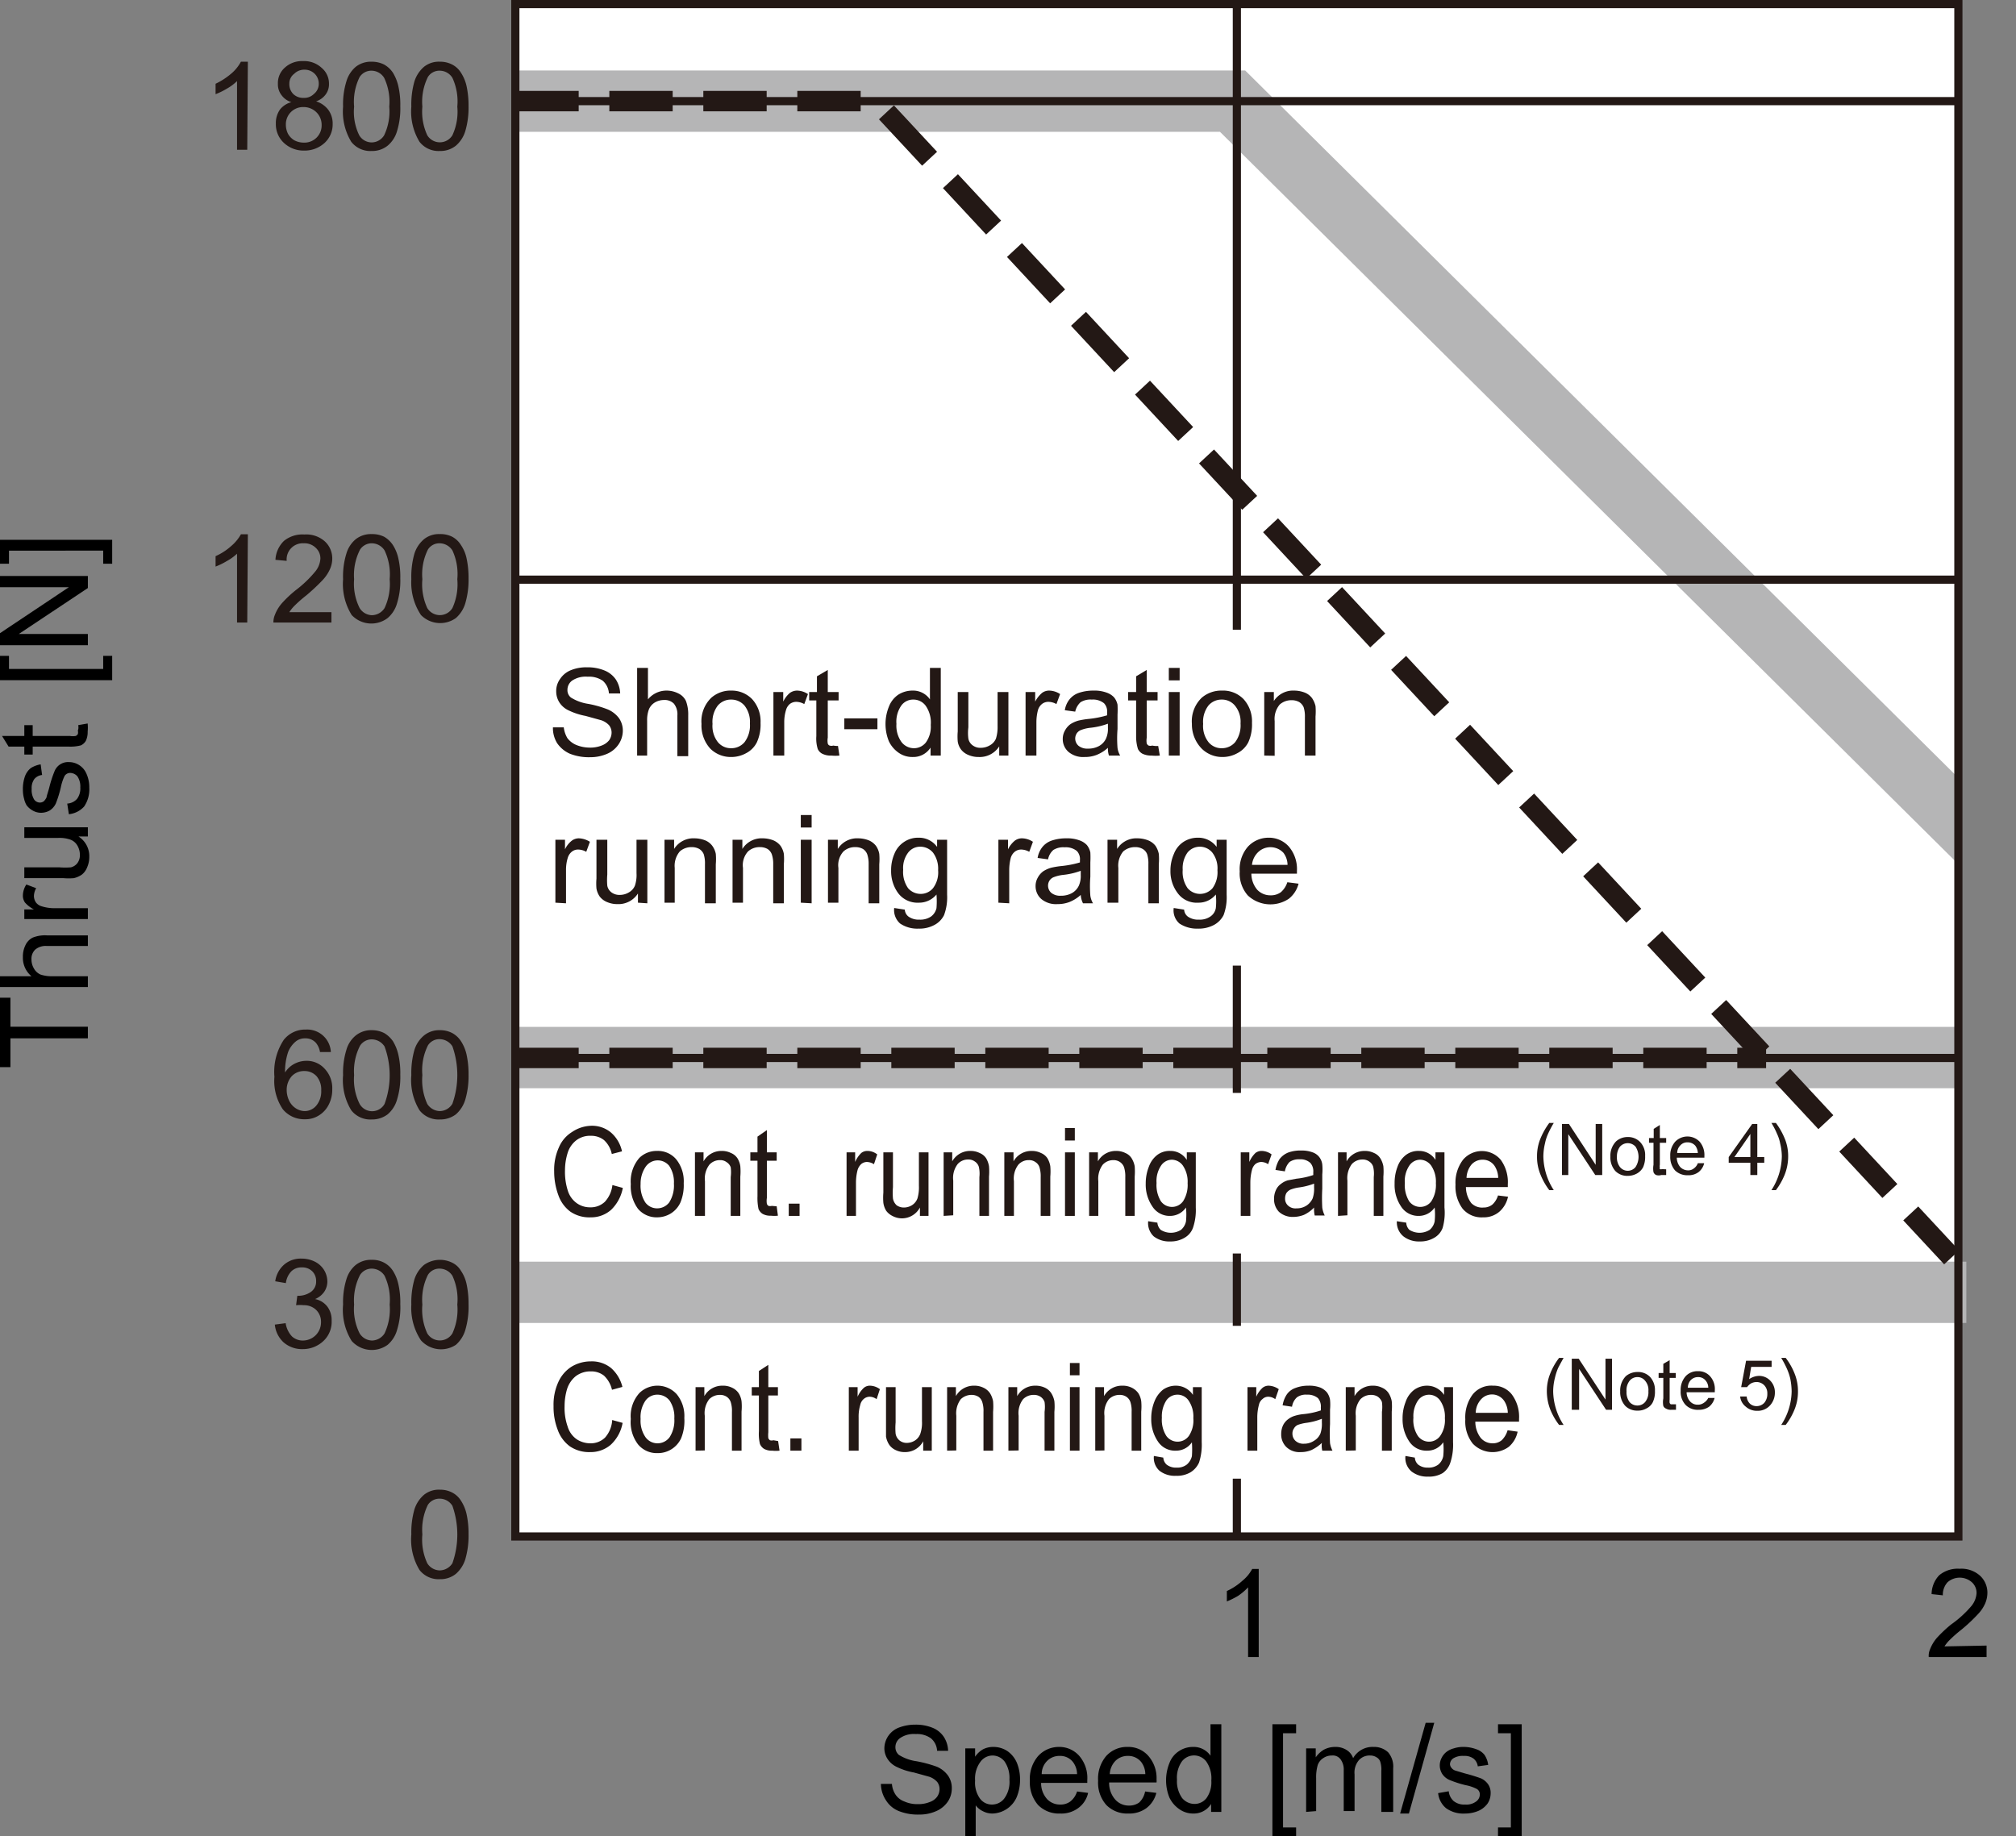 <svg xmlns="http://www.w3.org/2000/svg" xmlns:xlink="http://www.w3.org/1999/xlink" viewBox="0 0 98.66 89.87"><rect x="0" y="0" width="98.66" height="89.87" fill="#808080" stroke="none"/><defs><style>.cls-1{fill:#fff;}.cls-2{clip-path:url(#clip-path);}.cls-3,.cls-4,.cls-5{fill:none;}.cls-3{stroke:#b5b5b6;stroke-width:3px;}.cls-4,.cls-5{stroke:#231815;}.cls-4{stroke-miterlimit:10;stroke-width:0.4px;}.cls-5{stroke-linejoin:round;stroke-dasharray:3.1 1.5;}.cls-6{fill:#231815;}</style><clipPath id="clip-path" transform="translate(-2.4 -4.9)"><rect class="cls-1" x="27.62" y="5.1" width="70.62" height="75"/></clipPath></defs><g id="Illust"><rect class="cls-1" x="25.22" y="0.2" width="70.62" height="75"/><g class="cls-2"><polyline class="cls-3" points="25.22 4.95 60.32 4.95 97.6 41.93"/><line class="cls-3" x1="25.22" y1="51.76" x2="96.23" y2="51.76"/></g><line class="cls-3" x1="25.22" y1="63.25" x2="96.23" y2="63.25"/><rect class="cls-4" x="25.22" y="0.2" width="70.62" height="75"/><line class="cls-4" x1="95.84" y1="28.37" x2="25.22" y2="28.37"/><line class="cls-4" x1="60.53" y1="30.82" x2="60.53" y2="0.2"/><line class="cls-4" x1="60.53" y1="53.49" x2="60.53" y2="47.26"/><line class="cls-4" x1="60.53" y1="64.89" x2="60.53" y2="61.35"/><line class="cls-4" x1="60.53" y1="75.2" x2="60.53" y2="72.37"/><line class="cls-4" x1="95.84" y1="4.95" x2="25.22" y2="4.95"/><polyline class="cls-5" points="25.22 4.95 42.87 4.95 95.51 61.54"/><line class="cls-5" x1="25.22" y1="51.78" x2="86.43" y2="51.78"/><line class="cls-4" x1="95.84" y1="51.78" x2="25.22" y2="51.78"/></g><g id="japanese"><path class="cls-6" d="M22.53,80a4.09,4.09,0,0,1,.15-1.22,1.56,1.56,0,0,1,.47-.72,1.16,1.16,0,0,1,.78-.25,1.27,1.27,0,0,1,.6.14,1.1,1.1,0,0,1,.43.4,2,2,0,0,1,.27.64,4.44,4.44,0,0,1,.1,1,4.08,4.08,0,0,1-.16,1.23,1.57,1.57,0,0,1-.46.71,1.2,1.2,0,0,1-.78.26,1.18,1.18,0,0,1-1-.45A2.87,2.87,0,0,1,22.53,80Zm.54,0a2.75,2.75,0,0,0,.24,1.41.73.73,0,0,0,.62.35.75.75,0,0,0,.61-.35,4.23,4.23,0,0,0,0-2.81.73.73,0,0,0-.62-.35.68.68,0,0,0-.58.3A2.78,2.78,0,0,0,23.07,80Z" transform="translate(-2.4 -4.9)"/><path class="cls-6" d="M15.85,69.73l.53-.07a1.2,1.2,0,0,0,.31.65.78.78,0,0,0,.53.2.89.89,0,0,0,.89-.9.81.81,0,0,0-.24-.6.85.85,0,0,0-.6-.23,2.09,2.09,0,0,0-.38,0l.06-.46H17a1.06,1.06,0,0,0,.6-.18.61.61,0,0,0,.27-.54.65.65,0,0,0-.19-.48.69.69,0,0,0-.51-.19.7.7,0,0,0-.51.19,1,1,0,0,0-.27.58l-.52-.09a1.32,1.32,0,0,1,.44-.82,1.24,1.24,0,0,1,.85-.29,1.44,1.44,0,0,1,.65.15,1.11,1.11,0,0,1,.45.41,1.1,1.1,0,0,1,.16.55.9.9,0,0,1-.15.51,1,1,0,0,1-.45.36,1,1,0,0,1,.6.37,1.09,1.09,0,0,1,.21.69,1.28,1.28,0,0,1-.41,1,1.46,1.46,0,0,1-1,.39,1.37,1.37,0,0,1-.94-.33A1.35,1.35,0,0,1,15.85,69.73Z" transform="translate(-2.4 -4.9)"/><path class="cls-6" d="M19.19,68.75a3.78,3.78,0,0,1,.16-1.23,1.44,1.44,0,0,1,.46-.71,1.2,1.2,0,0,1,.78-.25,1.22,1.22,0,0,1,.61.14,1.17,1.17,0,0,1,.43.4,2,2,0,0,1,.26.63,4,4,0,0,1,.1,1A3.76,3.76,0,0,1,21.83,70a1.48,1.48,0,0,1-.46.72,1.32,1.32,0,0,1-1.76-.19A2.87,2.87,0,0,1,19.19,68.75Zm.54,0A2.65,2.65,0,0,0,20,70.16a.73.73,0,0,0,.61.35.75.75,0,0,0,.61-.35,2.78,2.78,0,0,0,.25-1.41,2.73,2.73,0,0,0-.25-1.41.75.75,0,0,0-.62-.35.68.68,0,0,0-.58.31A2.73,2.73,0,0,0,19.73,68.75Z" transform="translate(-2.4 -4.9)"/><path class="cls-6" d="M22.53,68.75a4.12,4.12,0,0,1,.15-1.23,1.53,1.53,0,0,1,.47-.71,1.35,1.35,0,0,1,1.38-.11,1,1,0,0,1,.43.4,1.82,1.82,0,0,1,.27.63,4.54,4.54,0,0,1,.1,1A4.05,4.05,0,0,1,25.17,70a1.55,1.55,0,0,1-.46.72A1.32,1.32,0,0,1,23,70.5,2.87,2.87,0,0,1,22.53,68.75Zm.54,0a2.78,2.78,0,0,0,.24,1.41.72.72,0,0,0,1.23,0,2.81,2.81,0,0,0,.24-1.41,2.75,2.75,0,0,0-.24-1.41.75.75,0,0,0-.62-.35.66.66,0,0,0-.58.31A2.73,2.73,0,0,0,23.07,68.75Z" transform="translate(-2.4 -4.9)"/><path class="cls-6" d="M18.59,56.39l-.53,0a.94.94,0,0,0-.2-.45.67.67,0,0,0-.52-.22.71.71,0,0,0-.45.14,1.29,1.29,0,0,0-.39.53,3,3,0,0,0-.15,1,1.2,1.2,0,0,1,.47-.43,1.27,1.27,0,0,1,.58-.14,1.17,1.17,0,0,1,.89.39,1.37,1.37,0,0,1,.37,1,1.59,1.59,0,0,1-.17.75,1.3,1.3,0,0,1-.48.53,1.23,1.23,0,0,1-.69.19,1.35,1.35,0,0,1-1.08-.49,2.47,2.47,0,0,1-.41-1.59,2.83,2.83,0,0,1,.46-1.81,1.33,1.33,0,0,1,1.08-.5,1.16,1.16,0,0,1,1.22,1.07Zm-2.16,1.85a1.21,1.21,0,0,0,.12.53.9.9,0,0,0,.32.37.82.82,0,0,0,.44.14.74.74,0,0,0,.57-.27,1.08,1.08,0,0,0,.24-.74,1,1,0,0,0-.23-.7.79.79,0,0,0-.6-.25.82.82,0,0,0-.61.25A1,1,0,0,0,16.43,58.24Z" transform="translate(-2.4 -4.9)"/><path class="cls-6" d="M19.19,57.52a3.78,3.78,0,0,1,.16-1.23,1.4,1.4,0,0,1,.46-.71,1.2,1.2,0,0,1,.78-.26,1.34,1.34,0,0,1,.61.14,1.36,1.36,0,0,1,.43.4,2.2,2.2,0,0,1,.26.64,4,4,0,0,1,.1,1,3.76,3.76,0,0,1-.16,1.22,1.48,1.48,0,0,1-.46.72,1.26,1.26,0,0,1-.78.25,1.18,1.18,0,0,1-1-.45A2.83,2.83,0,0,1,19.19,57.52Zm.54,0A2.68,2.68,0,0,0,20,58.93a.7.7,0,0,0,1.22,0,4.07,4.07,0,0,0,0-2.81.75.75,0,0,0-.62-.35.68.68,0,0,0-.58.31A2.73,2.73,0,0,0,19.73,57.52Z" transform="translate(-2.4 -4.9)"/><path class="cls-6" d="M22.53,57.52a4.12,4.12,0,0,1,.15-1.23,1.48,1.48,0,0,1,.47-.71,1.17,1.17,0,0,1,.78-.26,1.27,1.27,0,0,1,.6.14,1.18,1.18,0,0,1,.43.4,2,2,0,0,1,.27.64,4.47,4.47,0,0,1,.1,1,4.05,4.05,0,0,1-.16,1.22,1.55,1.55,0,0,1-.46.72,1.26,1.26,0,0,1-.78.25,1.18,1.18,0,0,1-1-.45A2.83,2.83,0,0,1,22.53,57.52Zm.54,0a2.81,2.81,0,0,0,.24,1.41.75.75,0,0,0,.62.35.73.73,0,0,0,.61-.36,4.23,4.23,0,0,0,0-2.81.75.75,0,0,0-.62-.35.66.66,0,0,0-.58.31A2.73,2.73,0,0,0,23.07,57.52Z" transform="translate(-2.4 -4.9)"/><path d="M6.7,55.72H2.91v1.41H2.4v-3.4h.51v1.42H6.7Z" transform="translate(-2.4 -4.9)"/><path d="M6.7,53.21H2.4v-.53H3.94a1.17,1.17,0,0,1-.42-.93,1.26,1.26,0,0,1,.13-.6A.78.78,0,0,1,4,50.79a1.62,1.62,0,0,1,.7-.11h2v.52h-2a.79.79,0,0,0-.58.18.62.62,0,0,0-.18.48.86.86,0,0,0,.12.44.68.68,0,0,0,.33.3,1.75,1.75,0,0,0,.58.08H6.7Z" transform="translate(-2.4 -4.9)"/><path d="M6.7,49.88H3.59v-.47h.47a1.48,1.48,0,0,1-.44-.34.59.59,0,0,1-.1-.34,1,1,0,0,1,.17-.54l.48.18a.82.82,0,0,0-.11.39.57.57,0,0,0,.1.31.53.53,0,0,0,.29.19,2.06,2.06,0,0,0,.62.09H6.7Z" transform="translate(-2.4 -4.9)"/><path d="M6.7,45.84H6.24a1.14,1.14,0,0,1,.53,1,1.27,1.27,0,0,1-.11.52.82.82,0,0,1-.26.35,1.15,1.15,0,0,1-.39.17,3,3,0,0,1-.5,0H3.59v-.53H5.31a3.35,3.35,0,0,0,.56,0,.57.57,0,0,0,.32-.21.65.65,0,0,0,.12-.4.89.89,0,0,0-.12-.45A.66.66,0,0,0,5.86,46a1.6,1.6,0,0,0-.61-.09H3.59v-.52H6.7Z" transform="translate(-2.4 -4.9)"/><path d="M5.77,44.75l-.08-.52A.7.7,0,0,0,6.17,44a.85.85,0,0,0,.16-.56.89.89,0,0,0-.14-.54.47.47,0,0,0-.35-.17.32.32,0,0,0-.28.15,2.29,2.29,0,0,0-.18.54,5.44,5.44,0,0,1-.25.81.83.83,0,0,1-.3.34.88.88,0,0,1-.42.11A.82.82,0,0,1,4,44.57a.94.94,0,0,1-.3-.26A1.08,1.08,0,0,1,3.58,44a1.63,1.63,0,0,1-.06-.45,1.85,1.85,0,0,1,.1-.65.92.92,0,0,1,.29-.41,1.34,1.34,0,0,1,.48-.18l.07.52a.57.57,0,0,0-.38.2.74.74,0,0,0-.13.48.89.89,0,0,0,.12.52.35.35,0,0,0,.28.15.33.33,0,0,0,.19-.06.64.64,0,0,0,.14-.2c0-.06.06-.21.13-.47a5.57,5.57,0,0,1,.25-.78.71.71,0,0,1,.72-.47.91.91,0,0,1,.5.15.93.93,0,0,1,.36.44,1.59,1.59,0,0,1,.13.66,1.5,1.5,0,0,1-.25.92A1.16,1.16,0,0,1,5.77,44.75Z" transform="translate(-2.4 -4.9)"/><path d="M6.23,40.39l.46-.08a2.08,2.08,0,0,1,0,.4,1,1,0,0,1-.09.45.56.56,0,0,1-.24.22,2,2,0,0,1-.62.06H4v.39H3.59v-.39H2.82l-.32-.52H3.59v-.53H4v.53H5.82a.89.89,0,0,0,.29,0,.28.28,0,0,0,.1-.09.4.4,0,0,0,0-.18C6.25,40.56,6.24,40.48,6.23,40.39Z" transform="translate(-2.4 -4.9)"/><path d="M7.89,38.19H2.4V37h.44v.64H7.45V37h.44Z" transform="translate(-2.4 -4.9)"/><path d="M6.7,36.48H2.4v-.59l3.37-2.25H2.4v-.55H6.7v.59L3.32,35.93H6.7Z" transform="translate(-2.4 -4.9)"/><path d="M7.89,31.32v1.17H7.45v-.64H2.84v.64H2.4V31.32Z" transform="translate(-2.4 -4.9)"/><path d="M45.51,92.21l.54,0a1.08,1.08,0,0,0,.18.53.87.87,0,0,0,.43.33,1.53,1.53,0,0,0,.66.13,1.45,1.45,0,0,0,.57-.1.75.75,0,0,0,.37-.26.65.65,0,0,0,.12-.37.58.58,0,0,0-.11-.35.92.92,0,0,0-.39-.26l-.76-.21a3.16,3.16,0,0,1-.83-.27,1.07,1.07,0,0,1-.46-.4.94.94,0,0,1-.15-.53,1.1,1.1,0,0,1,.72-1,2.22,2.22,0,0,1,.79-.14,2.17,2.17,0,0,1,.84.15,1.2,1.2,0,0,1,.56.45,1.33,1.33,0,0,1,.21.68l-.54,0a.85.85,0,0,0-.3-.61,1.16,1.16,0,0,0-.75-.21,1.18,1.18,0,0,0-.75.19.54.54,0,0,0-.24.45.49.49,0,0,0,.17.38,2.2,2.2,0,0,0,.86.31,6.15,6.15,0,0,1,1,.27,1.31,1.31,0,0,1,.55.44,1.07,1.07,0,0,1,.18.61,1.17,1.17,0,0,1-.19.65,1.33,1.33,0,0,1-.57.47,2,2,0,0,1-.83.17,2.51,2.51,0,0,1-1-.17,1.3,1.3,0,0,1-.62-.51A1.49,1.49,0,0,1,45.51,92.21Z" transform="translate(-2.4 -4.9)"/><path d="M49.64,94.78V90.47h.48v.41a1.17,1.17,0,0,1,.38-.36A1.08,1.08,0,0,1,51,90.4a1.24,1.24,0,0,1,.71.21,1.34,1.34,0,0,1,.46.58,2.18,2.18,0,0,1,.15.82,2.2,2.2,0,0,1-.17.86,1.34,1.34,0,0,1-1.18.79,1,1,0,0,1-.48-.12.93.93,0,0,1-.34-.28v1.52Zm.48-2.73a1.34,1.34,0,0,0,.24.88.72.72,0,0,0,.59.29.75.75,0,0,0,.6-.3A1.37,1.37,0,0,0,51.8,92a1.41,1.41,0,0,0-.24-.89.75.75,0,0,0-.59-.29.74.74,0,0,0-.59.31A1.38,1.38,0,0,0,50.12,92.05Z" transform="translate(-2.4 -4.9)"/><path d="M55.11,92.58l.54.07a1.24,1.24,0,0,1-.48.74,1.39,1.39,0,0,1-.89.27,1.43,1.43,0,0,1-1.08-.42,1.68,1.68,0,0,1-.4-1.18,1.71,1.71,0,0,1,.41-1.22,1.37,1.37,0,0,1,1-.44,1.3,1.3,0,0,1,1,.43,1.65,1.65,0,0,1,.4,1.19v.14H53.35a1.16,1.16,0,0,0,.29.79.86.86,0,0,0,.65.27.79.79,0,0,0,.49-.15A1,1,0,0,0,55.11,92.58Zm-1.73-.85h1.73a1,1,0,0,0-.2-.59.79.79,0,0,0-.65-.3.84.84,0,0,0-.61.24A.9.9,0,0,0,53.38,91.73Z" transform="translate(-2.4 -4.9)"/><path d="M58.44,92.58l.55.07a1.34,1.34,0,0,1-.48.74,1.41,1.41,0,0,1-.89.27,1.43,1.43,0,0,1-1.08-.42,1.64,1.64,0,0,1-.4-1.18,1.71,1.71,0,0,1,.4-1.22,1.37,1.37,0,0,1,1.05-.44,1.3,1.3,0,0,1,1,.43A1.65,1.65,0,0,1,59,92a.82.82,0,0,1,0,.14H56.68A1.21,1.21,0,0,0,57,93a.88.88,0,0,0,.65.27.82.82,0,0,0,.5-.15A1,1,0,0,0,58.44,92.58Zm-1.73-.85h1.74a1,1,0,0,0-.2-.59.81.81,0,0,0-.65-.3.84.84,0,0,0-.61.24A1,1,0,0,0,56.71,91.73Z" transform="translate(-2.4 -4.9)"/><path d="M61.67,93.58v-.39a1,1,0,0,1-.87.47,1.16,1.16,0,0,1-.68-.21,1.44,1.44,0,0,1-.49-.57,2.25,2.25,0,0,1,0-1.69,1.18,1.18,0,0,1,.46-.58,1.23,1.23,0,0,1,.7-.21,1,1,0,0,1,.85.43V89.29h.53v4.29ZM60,92a1.42,1.42,0,0,0,.25.9.79.79,0,0,0,.6.29.74.74,0,0,0,.59-.28,1.32,1.32,0,0,0,.24-.86,1.43,1.43,0,0,0-.25-.94.75.75,0,0,0-1.19,0A1.38,1.38,0,0,0,60,92Z" transform="translate(-2.4 -4.9)"/><path d="M64.67,94.78V89.29h1.16v.44h-.64v4.61h.64v.44Z" transform="translate(-2.4 -4.9)"/><path d="M66.32,93.58V90.47h.47v.44a1.26,1.26,0,0,1,.39-.37,1.16,1.16,0,0,1,.56-.14,1,1,0,0,1,.56.15.75.75,0,0,1,.32.4,1.09,1.09,0,0,1,1-.55,1,1,0,0,1,.71.26,1.07,1.07,0,0,1,.25.79v2.13H70v-2a1.25,1.25,0,0,0-.05-.45.39.39,0,0,0-.18-.22.57.57,0,0,0-.32-.09.7.7,0,0,0-.54.22.93.93,0,0,0-.22.7v1.8h-.53v-2A.83.83,0,0,0,68,91a.47.47,0,0,0-.42-.18.73.73,0,0,0-.41.12.67.67,0,0,0-.28.34,2.15,2.15,0,0,0-.08.65v1.61Z" transform="translate(-2.4 -4.9)"/><path d="M70.92,93.66l1.25-4.44h.42l-1.24,4.44Z" transform="translate(-2.4 -4.9)"/><path d="M72.78,92.66l.52-.09a.74.74,0,0,0,.24.48.82.82,0,0,0,.56.17.79.79,0,0,0,.54-.15.42.42,0,0,0,.18-.34.3.3,0,0,0-.16-.28,2,2,0,0,0-.54-.18,5.32,5.32,0,0,1-.8-.26.81.81,0,0,1-.34-.29.79.79,0,0,1-.12-.42.8.8,0,0,1,.1-.38.83.83,0,0,1,.26-.3,1,1,0,0,1,.33-.15A1.43,1.43,0,0,1,74,90.4a1.79,1.79,0,0,1,.64.11.85.85,0,0,1,.41.28,1.14,1.14,0,0,1,.18.49l-.51.07a.58.58,0,0,0-.21-.38.73.73,0,0,0-.47-.13.87.87,0,0,0-.52.12.36.36,0,0,0-.16.28.29.29,0,0,0,.07.18.38.38,0,0,0,.2.14l.47.14a8,8,0,0,1,.78.24.86.86,0,0,1,.34.28.73.73,0,0,1,.13.45.91.91,0,0,1-.15.5,1.09,1.09,0,0,1-.45.36,1.67,1.67,0,0,1-.65.13,1.45,1.45,0,0,1-.93-.26A1.1,1.1,0,0,1,72.78,92.66Z" transform="translate(-2.4 -4.9)"/><path d="M76.87,94.78H75.71v-.44h.63V89.73h-.63v-.44h1.16Z" transform="translate(-2.4 -4.9)"/><path class="cls-6" d="M14.5,12.23H14V8.87a2.4,2.4,0,0,1-.5.37,3.44,3.44,0,0,1-.55.27V9a3.52,3.52,0,0,0,.77-.5,2,2,0,0,0,.47-.58h.34Z" transform="translate(-2.4 -4.9)"/><path class="cls-6" d="M16.66,9.9a.93.93,0,0,1-.48-.34A.86.86,0,0,1,16,9a1,1,0,0,1,.34-.79,1.24,1.24,0,0,1,.89-.32,1.26,1.26,0,0,1,.91.33A1,1,0,0,1,18.5,9a.83.83,0,0,1-.16.52.94.94,0,0,1-.47.34,1.21,1.21,0,0,1,.6.42,1.13,1.13,0,0,1,.21.69,1.23,1.23,0,0,1-.39.92,1.44,1.44,0,0,1-1,.38,1.41,1.41,0,0,1-1-.38,1.24,1.24,0,0,1-.39-.94,1.14,1.14,0,0,1,.21-.7A1.06,1.06,0,0,1,16.66,9.9ZM16.39,11a1,1,0,0,0,.1.44.85.85,0,0,0,.32.33,1,1,0,0,0,.46.11.84.84,0,0,0,.87-.86.86.86,0,0,0-.26-.63.89.89,0,0,0-.63-.25.84.84,0,0,0-.86.86Zm.17-2a.68.68,0,0,0,.19.5.69.69,0,0,0,.51.19.66.66,0,0,0,.5-.19A.63.63,0,0,0,18,9a.68.68,0,0,0-.2-.49.7.7,0,0,0-.5-.2.69.69,0,0,0-.5.2A.59.59,0,0,0,16.56,9Z" transform="translate(-2.4 -4.9)"/><path class="cls-6" d="M19.19,10.12a3.78,3.78,0,0,1,.16-1.23,1.48,1.48,0,0,1,.46-.72,1.2,1.2,0,0,1,.78-.25,1.34,1.34,0,0,1,.61.14,1.26,1.26,0,0,1,.43.4,2.2,2.2,0,0,1,.26.64,4,4,0,0,1,.1,1,3.76,3.76,0,0,1-.16,1.22,1.44,1.44,0,0,1-.46.71,1.2,1.2,0,0,1-.78.26,1.18,1.18,0,0,1-1-.45A2.85,2.85,0,0,1,19.19,10.12Zm.54,0a2.61,2.61,0,0,0,.25,1.4.71.71,0,0,0,.61.35.72.72,0,0,0,.61-.35,2.71,2.71,0,0,0,.25-1.4,2.73,2.73,0,0,0-.25-1.41.73.73,0,0,0-.62-.35.68.68,0,0,0-.58.31A2.73,2.73,0,0,0,19.73,10.12Z" transform="translate(-2.4 -4.9)"/><path class="cls-6" d="M22.53,10.12a4.12,4.12,0,0,1,.15-1.23,1.56,1.56,0,0,1,.47-.72,1.16,1.16,0,0,1,.78-.25,1.27,1.27,0,0,1,.6.14,1.1,1.1,0,0,1,.43.4,2,2,0,0,1,.27.64,4.47,4.47,0,0,1,.1,1,4.05,4.05,0,0,1-.16,1.22,1.52,1.52,0,0,1-.46.71,1.2,1.2,0,0,1-.78.26,1.18,1.18,0,0,1-1-.45A2.85,2.85,0,0,1,22.53,10.12Zm.54,0a2.74,2.74,0,0,0,.24,1.4.72.72,0,0,0,1.23,0,2.74,2.74,0,0,0,.24-1.4,2.75,2.75,0,0,0-.24-1.41.73.73,0,0,0-.62-.35.66.66,0,0,0-.58.31A2.73,2.73,0,0,0,23.07,10.12Z" transform="translate(-2.4 -4.9)"/><path class="cls-6" d="M14.5,35.37H14V32a2.4,2.4,0,0,1-.5.36,3.44,3.44,0,0,1-.55.27v-.51a2.92,2.92,0,0,0,.77-.5,2.07,2.07,0,0,0,.47-.57h.34Z" transform="translate(-2.4 -4.9)"/><path class="cls-6" d="M18.62,34.86v.51H15.78a.94.94,0,0,1,.07-.37,1.91,1.91,0,0,1,.34-.57,5.66,5.66,0,0,1,.69-.65,5.64,5.64,0,0,0,.95-.91,1.1,1.1,0,0,0,.25-.63.7.7,0,0,0-.23-.53.78.78,0,0,0-.58-.22.79.79,0,0,0-.84.86l-.55-.05a1.38,1.38,0,0,1,.42-.93,1.44,1.44,0,0,1,1-.31,1.36,1.36,0,0,1,1,.34,1.13,1.13,0,0,1,.36.85,1.25,1.25,0,0,1-.11.5,1.94,1.94,0,0,1-.35.53,9.69,9.69,0,0,1-.81.76,6.34,6.34,0,0,0-.61.54,1.79,1.79,0,0,0-.22.28Z" transform="translate(-2.4 -4.9)"/><path class="cls-6" d="M19.19,33.25A3.78,3.78,0,0,1,19.35,32a1.44,1.44,0,0,1,.46-.71,1.2,1.2,0,0,1,.78-.25,1.33,1.33,0,0,1,.61.13,1.29,1.29,0,0,1,.43.41,2,2,0,0,1,.26.63,4,4,0,0,1,.1,1,3.76,3.76,0,0,1-.16,1.22,1.48,1.48,0,0,1-.46.72A1.32,1.32,0,0,1,19.61,35,2.87,2.87,0,0,1,19.19,33.25Zm.54,0A2.65,2.65,0,0,0,20,34.66a.73.73,0,0,0,.61.35.75.75,0,0,0,.61-.35,2.78,2.78,0,0,0,.25-1.41,2.73,2.73,0,0,0-.25-1.41.75.75,0,0,0-.62-.35.68.68,0,0,0-.58.31A2.73,2.73,0,0,0,19.73,33.25Z" transform="translate(-2.4 -4.9)"/><path class="cls-6" d="M22.53,33.25A4.12,4.12,0,0,1,22.68,32a1.53,1.53,0,0,1,.47-.71,1.16,1.16,0,0,1,.78-.25,1.26,1.26,0,0,1,.6.13,1.13,1.13,0,0,1,.43.41,1.82,1.82,0,0,1,.27.63,4.54,4.54,0,0,1,.1,1,4.05,4.05,0,0,1-.16,1.22,1.55,1.55,0,0,1-.46.72A1.32,1.32,0,0,1,23,35,2.87,2.87,0,0,1,22.53,33.25Zm.54,0a2.78,2.78,0,0,0,.24,1.41.72.72,0,0,0,1.23,0,2.81,2.81,0,0,0,.24-1.41,2.75,2.75,0,0,0-.24-1.41.75.75,0,0,0-.62-.35.66.66,0,0,0-.58.31A2.73,2.73,0,0,0,23.07,33.25Z" transform="translate(-2.4 -4.9)"/><path d="M64,86h-.52V82.59A3.09,3.09,0,0,1,63,83a4.15,4.15,0,0,1-.56.28v-.51a3,3,0,0,0,.77-.51,1.91,1.91,0,0,0,.47-.57H64Z" transform="translate(-2.4 -4.9)"/><path d="M99.62,85.44V86H96.79a.78.78,0,0,1,.06-.37,1.91,1.91,0,0,1,.34-.57,6.56,6.56,0,0,1,.69-.65,5.27,5.27,0,0,0,1-.91,1.1,1.1,0,0,0,.25-.63.7.7,0,0,0-.23-.53.9.9,0,0,0-1.19,0,.9.9,0,0,0-.23.64l-.55-.06A1.35,1.35,0,0,1,97.3,82a1.41,1.41,0,0,1,1-.32,1.36,1.36,0,0,1,1,.34,1.13,1.13,0,0,1,.36.85,1.34,1.34,0,0,1-.11.51,1.82,1.82,0,0,1-.35.52,8.25,8.25,0,0,1-.81.76,6.34,6.34,0,0,0-.61.54,1.79,1.79,0,0,0-.22.28Z" transform="translate(-2.4 -4.9)"/><path class="cls-6" d="M32.36,74.4l.51.14a1.92,1.92,0,0,1-.58,1.07,1.5,1.5,0,0,1-1,.36,1.68,1.68,0,0,1-1-.28,1.71,1.71,0,0,1-.6-.82,3.09,3.09,0,0,1-.2-1.15,2.66,2.66,0,0,1,.23-1.17,1.73,1.73,0,0,1,.65-.76,1.82,1.82,0,0,1,.94-.26,1.49,1.49,0,0,1,1,.33,1.81,1.81,0,0,1,.55.92l-.51.14a1.38,1.38,0,0,0-.39-.69,1,1,0,0,0-.64-.21,1.18,1.18,0,0,0-.75.24,1.33,1.33,0,0,0-.42.63,2.92,2.92,0,0,0-.12.83,2.75,2.75,0,0,0,.15,1,1.16,1.16,0,0,0,.44.62,1.22,1.22,0,0,0,.66.2,1,1,0,0,0,.73-.28A1.41,1.41,0,0,0,32.36,74.4Z" transform="translate(-2.4 -4.9)"/><path class="cls-6" d="M33.27,74.35a1.68,1.68,0,0,1,.43-1.28,1.27,1.27,0,0,1,1.82.07,1.68,1.68,0,0,1,.37,1.16,2.26,2.26,0,0,1-.16,1,1.25,1.25,0,0,1-1.15.72,1.19,1.19,0,0,1-.95-.42A1.79,1.79,0,0,1,33.27,74.35Zm.48,0a1.41,1.41,0,0,0,.24.89.72.72,0,0,0,.59.3.73.73,0,0,0,.59-.3,1.5,1.5,0,0,0,.23-.91,1.44,1.44,0,0,0-.23-.88.75.75,0,0,0-.59-.29.71.71,0,0,0-.59.29A1.42,1.42,0,0,0,33.75,74.35Z" transform="translate(-2.4 -4.9)"/><path class="cls-6" d="M36.44,75.9V72.79h.43v.44a1,1,0,0,1,.89-.51,1,1,0,0,1,.47.1.78.78,0,0,1,.32.27,1,1,0,0,1,.14.39,2.81,2.81,0,0,1,0,.51V75.9h-.47V74a1.4,1.4,0,0,0-.06-.48.51.51,0,0,0-.2-.26.58.58,0,0,0-.33-.09.73.73,0,0,0-.52.21,1.11,1.11,0,0,0-.22.81v1.7Z" transform="translate(-2.4 -4.9)"/><path class="cls-6" d="M40.48,75.43l.07.47a1.59,1.59,0,0,1-.36,0,.76.76,0,0,1-.4-.09.52.52,0,0,1-.2-.24,2.1,2.1,0,0,1-.05-.62V73.2h-.35v-.41h.35V72L40,71.7v1.09h.47v.41H40V75a1.48,1.48,0,0,0,0,.29.27.27,0,0,0,.08.1.29.29,0,0,0,.17,0Z" transform="translate(-2.4 -4.9)"/><path class="cls-6" d="M41.08,75.9v-.6h.54v.6Z" transform="translate(-2.4 -4.9)"/><path class="cls-6" d="M43.94,75.9V72.79h.43v.47a1.29,1.29,0,0,1,.3-.43.45.45,0,0,1,.31-.11.85.85,0,0,1,.48.17l-.16.49a.59.59,0,0,0-.35-.12.45.45,0,0,0-.28.11.52.52,0,0,0-.17.29,2,2,0,0,0-.08.61V75.9Z" transform="translate(-2.4 -4.9)"/><path class="cls-6" d="M47.58,75.9v-.46a1,1,0,0,1-.89.53,1,1,0,0,1-.46-.1.78.78,0,0,1-.32-.27,1.06,1.06,0,0,1-.15-.39c0-.1,0-.27,0-.49V72.79h.47v1.73a3.2,3.2,0,0,0,0,.55.55.55,0,0,0,.19.33.56.56,0,0,0,.36.12.75.75,0,0,0,.4-.12.66.66,0,0,0,.26-.33,1.66,1.66,0,0,0,.08-.61V72.79H48V75.9Z" transform="translate(-2.4 -4.9)"/><path class="cls-6" d="M48.75,75.9V72.79h.43v.44a1,1,0,0,1,.89-.51,1,1,0,0,1,.46.1.78.78,0,0,1,.32.27,1.13,1.13,0,0,1,.15.39A3.13,3.13,0,0,1,51,74V75.9h-.47V74a1.4,1.4,0,0,0-.06-.48.49.49,0,0,0-.19-.26.63.63,0,0,0-.33-.09.76.76,0,0,0-.53.21,1.15,1.15,0,0,0-.22.81v1.7Z" transform="translate(-2.4 -4.9)"/><path class="cls-6" d="M51.75,75.9V72.79h.43v.44a1,1,0,0,1,.89-.51,1.07,1.07,0,0,1,.47.1.75.75,0,0,1,.31.27,1.13,1.13,0,0,1,.15.39A2.81,2.81,0,0,1,54,74V75.9h-.48V74a1.79,1.79,0,0,0,0-.48.51.51,0,0,0-.2-.26.58.58,0,0,0-.33-.09.72.72,0,0,0-.52.21,1.11,1.11,0,0,0-.22.81v1.7Z" transform="translate(-2.4 -4.9)"/><path class="cls-6" d="M54.76,72.21v-.6h.47v.6Zm0,3.69V72.79h.47V75.9Z" transform="translate(-2.4 -4.9)"/><path class="cls-6" d="M56,75.9V72.79h.43v.44a1,1,0,0,1,.89-.51,1,1,0,0,1,.47.1.86.86,0,0,1,.32.27,1,1,0,0,1,.14.39,2.81,2.81,0,0,1,0,.51V75.9h-.47V74a1.4,1.4,0,0,0-.06-.48.51.51,0,0,0-.2-.26.58.58,0,0,0-.33-.09.73.73,0,0,0-.52.21,1.11,1.11,0,0,0-.22.81v1.7Z" transform="translate(-2.4 -4.9)"/><path class="cls-6" d="M58.87,76.16l.46.08a.5.5,0,0,0,.16.34.74.74,0,0,0,.49.15.76.76,0,0,0,.5-.15.78.78,0,0,0,.25-.41,4.71,4.71,0,0,0,0-.68.93.93,0,0,1-.78.41,1,1,0,0,1-.89-.46,1.93,1.93,0,0,1-.32-1.11,2.18,2.18,0,0,1,.15-.82,1.38,1.38,0,0,1,.42-.59,1.09,1.09,0,0,1,.65-.2,1,1,0,0,1,.82.45v-.38h.43v2.69a2.81,2.81,0,0,1-.13,1,1.08,1.08,0,0,1-.42.48,1.31,1.31,0,0,1-.71.17,1.21,1.21,0,0,1-.81-.25A.85.85,0,0,1,58.87,76.16Zm.39-1.87a1.47,1.47,0,0,0,.22.89.68.68,0,0,0,1.1,0,1.36,1.36,0,0,0,.22-.87,1.38,1.38,0,0,0-.23-.86.65.65,0,0,0-.55-.29.66.66,0,0,0-.54.28A1.44,1.44,0,0,0,59.26,74.29Z" transform="translate(-2.4 -4.9)"/><path class="cls-6" d="M63.45,75.9V72.79h.43v.47a1.29,1.29,0,0,1,.3-.43.47.47,0,0,1,.31-.11.91.91,0,0,1,.49.17l-.17.49a.59.59,0,0,0-.35-.12.4.4,0,0,0-.27.11.48.48,0,0,0-.18.29,2.31,2.31,0,0,0-.08.61V75.9Z" transform="translate(-2.4 -4.9)"/><path class="cls-6" d="M67.09,75.52a2,2,0,0,1-.51.35,1.35,1.35,0,0,1-.53.1.92.92,0,0,1-.7-.25.86.86,0,0,1-.25-.64,1,1,0,0,1,.09-.42.81.81,0,0,1,.25-.3,1,1,0,0,1,.34-.17,2.08,2.08,0,0,1,.42-.08,3.76,3.76,0,0,0,.84-.18,1,1,0,0,0,0-.14.63.63,0,0,0-.14-.46.78.78,0,0,0-.54-.17.74.74,0,0,0-.49.13.77.77,0,0,0-.24.46l-.46-.07a1.33,1.33,0,0,1,.21-.54.86.86,0,0,1,.42-.31,1.73,1.73,0,0,1,.63-.11,1.53,1.53,0,0,1,.58.09.88.88,0,0,1,.33.24.85.85,0,0,1,.15.36,2.57,2.57,0,0,1,0,.48v.71a8.38,8.38,0,0,0,0,.93,1.23,1.23,0,0,0,.12.37h-.5A1.12,1.12,0,0,1,67.09,75.52Zm0-1.18a3.19,3.19,0,0,1-.77.2,2,2,0,0,0-.41.1.41.41,0,0,0-.19.18.41.41,0,0,0-.07.25.47.47,0,0,0,.15.35.57.57,0,0,0,.42.14.87.87,0,0,0,.48-.14.75.75,0,0,0,.32-.36,1.44,1.44,0,0,0,.07-.53Z" transform="translate(-2.4 -4.9)"/><path class="cls-6" d="M68.26,75.9V72.79h.43v.44a1,1,0,0,1,.89-.51,1,1,0,0,1,.46.1.72.72,0,0,1,.32.27,1.13,1.13,0,0,1,.15.39,2.81,2.81,0,0,1,0,.51V75.9h-.48V74a1.79,1.79,0,0,0,0-.48.57.57,0,0,0-.2-.26.6.6,0,0,0-.33-.09.72.72,0,0,0-.52.21,1.1,1.1,0,0,0-.23.81v1.7Z" transform="translate(-2.4 -4.9)"/><path class="cls-6" d="M71.18,76.16l.46.08a.5.5,0,0,0,.16.34.73.73,0,0,0,.48.15.78.78,0,0,0,.51-.15.71.71,0,0,0,.24-.41,3.28,3.28,0,0,0,0-.68.93.93,0,0,1-.78.41,1,1,0,0,1-.89-.46,1.93,1.93,0,0,1-.32-1.11,2.18,2.18,0,0,1,.15-.82,1.23,1.23,0,0,1,.42-.59,1.08,1.08,0,0,1,.64-.2,1,1,0,0,1,.82.45v-.38h.44v2.69a2.81,2.81,0,0,1-.13,1A1,1,0,0,1,73,77a1.31,1.31,0,0,1-.71.17,1.24,1.24,0,0,1-.81-.25A.87.87,0,0,1,71.18,76.16Zm.39-1.87a1.4,1.4,0,0,0,.22.89.67.67,0,0,0,1.09,0,1.35,1.35,0,0,0,.23-.87,1.38,1.38,0,0,0-.23-.86.66.66,0,0,0-1.09,0A1.37,1.37,0,0,0,71.57,74.29Z" transform="translate(-2.4 -4.9)"/><path class="cls-6" d="M76.18,74.9l.49.07a1.31,1.31,0,0,1-.43.74,1.34,1.34,0,0,1-1.77-.16,1.75,1.75,0,0,1-.36-1.18,1.87,1.87,0,0,1,.36-1.22,1.17,1.17,0,0,1,1-.43,1.13,1.13,0,0,1,.91.42,1.83,1.83,0,0,1,.36,1.2v.14H74.6a1.31,1.31,0,0,0,.26.79.75.75,0,0,0,.59.27.67.67,0,0,0,.44-.15A1.1,1.1,0,0,0,76.18,74.9Zm-1.56-.85h1.57a1.11,1.11,0,0,0-.18-.59.72.72,0,0,0-1.14-.06A1,1,0,0,0,74.62,74.05Z" transform="translate(-2.4 -4.9)"/><path class="cls-6" d="M78.7,74.64a3.2,3.2,0,0,1-.43-.75A2.51,2.51,0,0,1,78.1,73a2.28,2.28,0,0,1,.13-.78,3.18,3.18,0,0,1,.47-.86h.22c-.13.23-.22.4-.27.5a2.91,2.91,0,0,0-.16.5,2.74,2.74,0,0,0-.08.64,3.08,3.08,0,0,0,.51,1.64Z" transform="translate(-2.4 -4.9)"/><path class="cls-6" d="M79.32,73.9V71.4h.34l1.31,2v-2h.32v2.5H81l-1.32-2v2Z" transform="translate(-2.4 -4.9)"/><path class="cls-6" d="M81.69,73a1,1,0,0,1,.28-.75.88.88,0,0,1,.57-.2.81.81,0,0,1,.61.24.94.94,0,0,1,.24.68,1.2,1.2,0,0,1-.1.55.67.67,0,0,1-.31.31.82.82,0,0,1-.44.11.81.81,0,0,1-.61-.24A1,1,0,0,1,81.69,73ZM82,73a.79.79,0,0,0,.15.52.5.5,0,0,0,.38.17.49.49,0,0,0,.38-.17.76.76,0,0,0,.16-.53.69.69,0,0,0-.16-.51.46.46,0,0,0-.38-.18.48.48,0,0,0-.38.18A.75.75,0,0,0,82,73Z" transform="translate(-2.4 -4.9)"/><path class="cls-6" d="M84.42,73.63l0,.27-.23,0a.45.45,0,0,1-.26-.06.24.24,0,0,1-.13-.13,1,1,0,0,1,0-.37v-1h-.23v-.24h.23v-.45l.31-.18v.63h.3v.24h-.3v1.06a.67.67,0,0,0,0,.17l.05.06.11,0Z" transform="translate(-2.4 -4.9)"/><path class="cls-6" d="M86,73.32l.31,0a.8.8,0,0,1-.27.43.86.86,0,0,1-.52.15.82.82,0,0,1-.63-.24.93.93,0,0,1-.24-.69,1,1,0,0,1,.24-.71.78.78,0,0,1,.61-.25.75.75,0,0,1,.59.25.93.93,0,0,1,.23.69v.09H84.94a.68.68,0,0,0,.17.45.49.49,0,0,0,.38.16.48.48,0,0,0,.29-.09A.6.6,0,0,0,86,73.32Zm-1-.5h1a.53.53,0,0,0-.12-.34.45.45,0,0,0-.38-.18.48.48,0,0,0-.35.14A.55.55,0,0,0,85,72.82Z" transform="translate(-2.4 -4.9)"/><path class="cls-6" d="M87.56,73.25l.32,0a.55.55,0,0,0,.16.35.47.47,0,0,0,.32.12.51.51,0,0,0,.38-.16.66.66,0,0,0,.15-.45.56.56,0,0,0-.15-.41.53.53,0,0,0-.38-.16.6.6,0,0,0-.27.07.66.66,0,0,0-.19.18l-.29,0,.24-1.29H89.1v.3h-1L88,72.4a.89.89,0,0,1,.48-.16.75.75,0,0,1,.55.23.8.8,0,0,1,.23.58.92.92,0,0,1-.2.59.81.81,0,0,1-.66.31.82.82,0,0,1-.56-.2A.72.72,0,0,1,87.56,73.25Z" transform="translate(-2.4 -4.9)"/><path class="cls-6" d="M89.79,74.64h-.22A3.08,3.08,0,0,0,90.08,73a3.39,3.39,0,0,0-.07-.64,2.84,2.84,0,0,0-.17-.49,4.62,4.62,0,0,0-.27-.51h.22a3.18,3.18,0,0,1,.47.86,2.28,2.28,0,0,1,.13.78,2.31,2.31,0,0,1-.17.89A3.2,3.2,0,0,1,89.79,74.64Z" transform="translate(-2.4 -4.9)"/><path class="cls-6" d="M32.37,62.9l.51.14a2,2,0,0,1-.57,1.07,1.47,1.47,0,0,1-1,.37,1.64,1.64,0,0,1-1-.28,1.7,1.7,0,0,1-.59-.82,3.35,3.35,0,0,1-.2-1.15,2.66,2.66,0,0,1,.23-1.17,1.63,1.63,0,0,1,.65-.76A1.75,1.75,0,0,1,31.3,60a1.44,1.44,0,0,1,1,.33,1.69,1.69,0,0,1,.54.92l-.5.13a1.27,1.27,0,0,0-.38-.68,1,1,0,0,0-.64-.21,1.1,1.1,0,0,0-.73.23,1.25,1.25,0,0,0-.42.64,2.86,2.86,0,0,0-.12.82,3,3,0,0,0,.14,1,1.18,1.18,0,0,0,.44.61,1.11,1.11,0,0,0,.65.2,1,1,0,0,0,.72-.27A1.44,1.44,0,0,0,32.37,62.9Z" transform="translate(-2.4 -4.9)"/><path class="cls-6" d="M33.27,62.85a1.75,1.75,0,0,1,.42-1.28,1.21,1.21,0,0,1,.87-.34,1.17,1.17,0,0,1,.94.42,1.71,1.71,0,0,1,.36,1.16,2.21,2.21,0,0,1-.16.94,1.24,1.24,0,0,1-.47.54,1.28,1.28,0,0,1-.67.19,1.19,1.19,0,0,1-.94-.42A1.86,1.86,0,0,1,33.27,62.85Zm.48,0a1.49,1.49,0,0,0,.23.9.71.71,0,0,0,.58.29.74.74,0,0,0,.59-.29,1.54,1.54,0,0,0,.23-.92,1.43,1.43,0,0,0-.23-.87A.72.72,0,0,0,34,62,1.46,1.46,0,0,0,33.75,62.85Z" transform="translate(-2.4 -4.9)"/><path class="cls-6" d="M36.41,64.41V61.3h.42v.44a1,1,0,0,1,.88-.51,1,1,0,0,1,.46.1.7.7,0,0,1,.32.26,1,1,0,0,1,.14.39,3,3,0,0,1,0,.51v1.92h-.47v-1.9a1.9,1.9,0,0,0,0-.48.49.49,0,0,0-.2-.25.51.51,0,0,0-.32-.1.69.69,0,0,0-.52.22,1.11,1.11,0,0,0-.22.81v1.7Z" transform="translate(-2.4 -4.9)"/><path class="cls-6" d="M40.41,63.94l.06.46a1.63,1.63,0,0,1-.35,0,.76.76,0,0,1-.4-.09.52.52,0,0,1-.2-.24,2.6,2.6,0,0,1-.05-.62V61.71h-.35V61.3h.35v-.77l.46-.32V61.3h.48v.41h-.48v1.82a.89.89,0,0,0,0,.29.19.19,0,0,0,.08.1.34.34,0,0,0,.16,0Z" transform="translate(-2.4 -4.9)"/><path class="cls-6" d="M41,64.41v-.6h.53v.6Z" transform="translate(-2.4 -4.9)"/><path class="cls-6" d="M43.83,64.41V61.3h.42v.47a1.35,1.35,0,0,1,.3-.44.47.47,0,0,1,.3-.1.78.78,0,0,1,.48.17l-.16.48a.68.68,0,0,0-.35-.11.45.45,0,0,0-.27.1.65.65,0,0,0-.18.29,2.45,2.45,0,0,0-.08.62v1.63Z" transform="translate(-2.4 -4.9)"/><path class="cls-6" d="M47.42,64.41V64a1,1,0,0,1-.88.53,1,1,0,0,1-.45-.11.85.85,0,0,1-.32-.26,1,1,0,0,1-.14-.39,3,3,0,0,1,0-.5V61.3h.47V63a3.35,3.35,0,0,0,0,.56.59.59,0,0,0,.18.33.61.61,0,0,0,.36.11.75.75,0,0,0,.4-.12.66.66,0,0,0,.26-.33,1.92,1.92,0,0,0,.07-.61V61.3h.47v3.11Z" transform="translate(-2.4 -4.9)"/><path class="cls-6" d="M48.58,64.41V61.3H49v.44a1,1,0,0,1,.88-.51,1,1,0,0,1,.46.1.7.7,0,0,1,.32.26,1.13,1.13,0,0,1,.14.39,3,3,0,0,1,0,.51v1.92h-.47v-1.9A1.48,1.48,0,0,0,50.3,62a.47.47,0,0,0-.19-.25.52.52,0,0,0-.33-.1.67.67,0,0,0-.51.22,1.11,1.11,0,0,0-.22.81v1.7Z" transform="translate(-2.4 -4.9)"/><path class="cls-6" d="M51.55,64.41V61.3H52v.44a1,1,0,0,1,.88-.51,1,1,0,0,1,.46.1.7.7,0,0,1,.32.26,1.13,1.13,0,0,1,.14.39,3,3,0,0,1,0,.51v1.92h-.47v-1.9a1.48,1.48,0,0,0-.06-.48.47.47,0,0,0-.19-.25.52.52,0,0,0-.33-.1.67.67,0,0,0-.51.22,1.11,1.11,0,0,0-.22.81v1.7Z" transform="translate(-2.4 -4.9)"/><path class="cls-6" d="M54.52,60.72v-.61H55v.61Zm0,3.69V61.3H55v3.11Z" transform="translate(-2.4 -4.9)"/><path class="cls-6" d="M55.7,64.41V61.3h.43v.44a1,1,0,0,1,.88-.51,1,1,0,0,1,.46.1.67.67,0,0,1,.31.26,1.13,1.13,0,0,1,.15.39,3.27,3.27,0,0,1,0,.51v1.92h-.46v-1.9a1.48,1.48,0,0,0-.06-.48.53.53,0,0,0-.19-.25.56.56,0,0,0-.33-.1.7.7,0,0,0-.52.22,1.15,1.15,0,0,0-.22.81v1.7Z" transform="translate(-2.4 -4.9)"/><path class="cls-6" d="M58.59,64.67l.45.07a.57.57,0,0,0,.16.35.93.93,0,0,0,1,0,.74.74,0,0,0,.24-.41,3.34,3.34,0,0,0,0-.68.94.94,0,0,1-.77.41,1,1,0,0,1-.88-.47,1.89,1.89,0,0,1-.32-1.11,2.21,2.21,0,0,1,.15-.82,1.25,1.25,0,0,1,.41-.58,1,1,0,0,1,.64-.2.94.94,0,0,1,.81.44V61.3h.44V64a2.7,2.7,0,0,1-.14,1,.92.92,0,0,1-.41.48,1.31,1.31,0,0,1-.71.18,1.22,1.22,0,0,1-.8-.25A.89.89,0,0,1,58.59,64.67ZM59,62.8a1.52,1.52,0,0,0,.21.89.67.67,0,0,0,1.09,0,1.48,1.48,0,0,0,.22-.88,1.4,1.4,0,0,0-.23-.86.68.68,0,0,0-.54-.29.64.64,0,0,0-.53.29A1.35,1.35,0,0,0,59,62.8Z" transform="translate(-2.4 -4.9)"/><path class="cls-6" d="M63.12,64.41V61.3h.42v.47a1.35,1.35,0,0,1,.3-.44.49.49,0,0,1,.3-.1.83.83,0,0,1,.49.17l-.17.48a.62.62,0,0,0-.34-.11.5.5,0,0,0-.28.1.56.56,0,0,0-.17.29,2.45,2.45,0,0,0-.08.62v1.63Z" transform="translate(-2.4 -4.9)"/><path class="cls-6" d="M66.71,64a1.68,1.68,0,0,1-.5.36,1.46,1.46,0,0,1-.52.1,1,1,0,0,1-.7-.25.89.89,0,0,1-.24-.64,1,1,0,0,1,.09-.42.73.73,0,0,1,.24-.3,1,1,0,0,1,.34-.18l.42-.08a3.78,3.78,0,0,0,.83-.18c0-.07,0-.12,0-.14a.62.62,0,0,0-.14-.45.71.71,0,0,0-.53-.18.8.8,0,0,0-.49.13.86.86,0,0,0-.23.46l-.46-.07a1.43,1.43,0,0,1,.2-.53,1,1,0,0,1,.42-.32,1.74,1.74,0,0,1,.63-.1,1.55,1.55,0,0,1,.57.09.71.71,0,0,1,.33.24.74.74,0,0,1,.14.35,2.7,2.7,0,0,1,0,.49v.7a8.38,8.38,0,0,0,0,.93,1.29,1.29,0,0,0,.12.38h-.49A1.39,1.39,0,0,1,66.71,64Zm0-1.17a3.31,3.31,0,0,1-.76.19,1.86,1.86,0,0,0-.41.11.52.52,0,0,0-.19.17.54.54,0,0,0-.06.25.45.45,0,0,0,.14.35.53.53,0,0,0,.42.14.86.86,0,0,0,.48-.13.83.83,0,0,0,.31-.36,1.47,1.47,0,0,0,.07-.53Z" transform="translate(-2.4 -4.9)"/><path class="cls-6" d="M67.88,64.41V61.3h.42v.44a1,1,0,0,1,.88-.51,1,1,0,0,1,.46.1.67.67,0,0,1,.31.26,1.13,1.13,0,0,1,.15.39,3,3,0,0,1,0,.51v1.92h-.47v-1.9A1.48,1.48,0,0,0,69.6,62a.47.47,0,0,0-.19-.25.54.54,0,0,0-.33-.1.7.7,0,0,0-.52.22,1.15,1.15,0,0,0-.22.81v1.7Z" transform="translate(-2.4 -4.9)"/><path class="cls-6" d="M70.76,64.67l.46.07a.52.52,0,0,0,.15.35.93.93,0,0,0,1,0,.74.74,0,0,0,.24-.41,3.34,3.34,0,0,0,0-.68.94.94,0,0,1-.77.41,1,1,0,0,1-.88-.47,1.89,1.89,0,0,1-.31-1.11,2.21,2.21,0,0,1,.14-.82,1.25,1.25,0,0,1,.41-.58,1,1,0,0,1,.64-.2.94.94,0,0,1,.81.44V61.3h.44V64A2.7,2.7,0,0,1,73,65a.92.92,0,0,1-.41.48,1.31,1.31,0,0,1-.71.18,1.22,1.22,0,0,1-.8-.25A.89.89,0,0,1,70.76,64.67Zm.39-1.87a1.52,1.52,0,0,0,.21.89.67.67,0,0,0,1.09,0,1.48,1.48,0,0,0,.22-.88,1.4,1.4,0,0,0-.23-.86.68.68,0,0,0-.54-.29.64.64,0,0,0-.53.29A1.35,1.35,0,0,0,71.15,62.8Z" transform="translate(-2.4 -4.9)"/><path class="cls-6" d="M75.71,63.41l.49.06a1.33,1.33,0,0,1-.43.74,1.17,1.17,0,0,1-.79.27,1.21,1.21,0,0,1-1-.42,1.82,1.82,0,0,1-.35-1.18A1.85,1.85,0,0,1,74,61.66a1.21,1.21,0,0,1,1.84,0,1.85,1.85,0,0,1,.35,1.2V63H74.14a1.32,1.32,0,0,0,.26.78A.74.74,0,0,0,75,64a.67.67,0,0,0,.44-.15A1,1,0,0,0,75.71,63.41Zm-1.54-.86h1.55a1.11,1.11,0,0,0-.18-.59.69.69,0,0,0-.58-.3.72.72,0,0,0-.55.24A1.09,1.09,0,0,0,74.17,62.55Z" transform="translate(-2.4 -4.9)"/><path class="cls-6" d="M78.22,63.15a3.27,3.27,0,0,1-.43-.76,2.24,2.24,0,0,1-.17-.89,2.28,2.28,0,0,1,.13-.78,3.5,3.5,0,0,1,.47-.86h.22a4.62,4.62,0,0,0-.27.51,2.16,2.16,0,0,0-.16.49,2.8,2.8,0,0,0-.08.64,3.12,3.12,0,0,0,.51,1.65Z" transform="translate(-2.4 -4.9)"/><path class="cls-6" d="M78.84,62.41v-2.5h.34l1.31,2v-2h.32v2.5h-.34l-1.32-2v2Z" transform="translate(-2.4 -4.9)"/><path class="cls-6" d="M81.21,61.5a1,1,0,0,1,.28-.74.84.84,0,0,1,.57-.21.81.81,0,0,1,.61.25.92.92,0,0,1,.24.68,1.23,1.23,0,0,1-.1.55.77.77,0,0,1-.31.31.93.93,0,0,1-.44.11.81.81,0,0,1-.61-.24A1,1,0,0,1,81.21,61.5Zm.32,0a.77.77,0,0,0,.15.52.49.49,0,0,0,.76,0,.92.92,0,0,0,0-1,.51.51,0,0,0-.76,0A.79.79,0,0,0,81.53,61.5Z" transform="translate(-2.4 -4.9)"/><path class="cls-6" d="M83.94,62.13l0,.28-.24,0a.44.44,0,0,1-.25,0,.25.25,0,0,1-.13-.14,1,1,0,0,1,0-.36V60.83H83.1V60.6h.23v-.45l.3-.19v.64h.31v.23h-.31V61.9a.47.47,0,0,0,0,.16.1.1,0,0,0,0,.06.18.18,0,0,0,.11,0Z" transform="translate(-2.4 -4.9)"/><path class="cls-6" d="M85.49,61.83l.31,0a.78.78,0,0,1-.28.44.82.82,0,0,1-.52.15.85.85,0,0,1-.63-.24,1,1,0,0,1-.23-.69,1,1,0,0,1,.24-.71.83.83,0,0,1,1.2,0,1,1,0,0,1,.23.7v.08H84.46a.71.71,0,0,0,.17.46.53.53,0,0,0,.38.16.43.43,0,0,0,.28-.09A.55.55,0,0,0,85.49,61.83Zm-1-.5h1a.66.66,0,0,0-.12-.35.49.49,0,0,0-.38-.17.45.45,0,0,0-.35.14A.53.53,0,0,0,84.48,61.33Z" transform="translate(-2.4 -4.9)"/><path class="cls-6" d="M88.06,62.41v-.6H87v-.28l1.15-1.62h.25v1.62h.34v.28h-.34v.6Zm0-.88V60.4l-.78,1.13Z" transform="translate(-2.4 -4.9)"/><path class="cls-6" d="M89.31,63.15h-.22a3.12,3.12,0,0,0,.51-1.65,2.72,2.72,0,0,0-.08-.63,2,2,0,0,0-.16-.49,3.8,3.8,0,0,0-.27-.52h.22a3.5,3.5,0,0,1,.47.86,2.28,2.28,0,0,1,.13.78,2.43,2.43,0,0,1-.17.89A3.27,3.27,0,0,1,89.31,63.15Z" transform="translate(-2.4 -4.9)"/><path class="cls-6" d="M29.46,40.5l.53,0a1.33,1.33,0,0,0,.18.53,1.07,1.07,0,0,0,.43.33,1.76,1.76,0,0,0,.66.13,1.5,1.5,0,0,0,.58-.1.85.85,0,0,0,.37-.26.65.65,0,0,0,.12-.37.58.58,0,0,0-.12-.36.91.91,0,0,0-.39-.25l-.76-.21a3.3,3.3,0,0,1-.83-.27,1.07,1.07,0,0,1-.46-.4,1,1,0,0,1-.15-.53,1,1,0,0,1,.19-.61,1.14,1.14,0,0,1,.53-.43,2,2,0,0,1,.79-.14,2.17,2.17,0,0,1,.84.15,1.23,1.23,0,0,1,.57.45,1.33,1.33,0,0,1,.21.68l-.55,0a.9.9,0,0,0-.3-.62,1.17,1.17,0,0,0-.74-.2,1.2,1.2,0,0,0-.76.19.56.56,0,0,0-.23.45.46.46,0,0,0,.17.38,2.23,2.23,0,0,0,.85.31,5.17,5.17,0,0,1,.95.27,1.34,1.34,0,0,1,.56.44,1.07,1.07,0,0,1,.18.61,1.21,1.21,0,0,1-.2.65,1.3,1.3,0,0,1-.56.47,2.05,2.05,0,0,1-.83.17,2.53,2.53,0,0,1-1-.17,1.49,1.49,0,0,1-.62-.51A1.4,1.4,0,0,1,29.46,40.5Z" transform="translate(-2.4 -4.9)"/><path class="cls-6" d="M33.58,41.88V37.59h.53v1.54A1.17,1.17,0,0,1,35,38.7a1.27,1.27,0,0,1,.6.14.78.78,0,0,1,.37.37,1.86,1.86,0,0,1,.11.7v2h-.53v-2a.83.83,0,0,0-.17-.57.63.63,0,0,0-.48-.18.89.89,0,0,0-.45.12.72.72,0,0,0-.29.33,1.48,1.48,0,0,0-.09.57v1.7Z" transform="translate(-2.4 -4.9)"/><path class="cls-6" d="M36.73,40.33a1.6,1.6,0,0,1,.48-1.28,1.43,1.43,0,0,1,1-.35,1.39,1.39,0,0,1,1,.42,1.61,1.61,0,0,1,.41,1.16,2.09,2.09,0,0,1-.18.95,1.21,1.21,0,0,1-.52.53,1.51,1.51,0,0,1-.76.19,1.42,1.42,0,0,1-1-.41A1.68,1.68,0,0,1,36.73,40.33Zm.54,0a1.28,1.28,0,0,0,.26.89.82.82,0,0,0,.65.3.84.84,0,0,0,.66-.3,1.37,1.37,0,0,0,.26-.91,1.29,1.29,0,0,0-.26-.87.85.85,0,0,0-.66-.3.84.84,0,0,0-.65.29A1.31,1.31,0,0,0,37.27,40.33Z" transform="translate(-2.4 -4.9)"/><path class="cls-6" d="M40.25,41.88V38.77h.48v.47a1.27,1.27,0,0,1,.33-.43.62.62,0,0,1,.34-.11,1,1,0,0,1,.54.17l-.18.49a.82.82,0,0,0-.39-.11.52.52,0,0,0-.31.1.59.59,0,0,0-.19.29,2,2,0,0,0-.09.61v1.63Z" transform="translate(-2.4 -4.9)"/><path class="cls-6" d="M43.41,41.41l.07.47a1.91,1.91,0,0,1-.39,0,.92.92,0,0,1-.45-.09.49.49,0,0,1-.22-.23,1.71,1.71,0,0,1-.07-.63V39.18H42v-.41h.38V38l.53-.31v1.08h.53v.41h-.53V41a.85.85,0,0,0,0,.29.15.15,0,0,0,.09.1.3.3,0,0,0,.18,0A1.11,1.11,0,0,0,43.41,41.41Z" transform="translate(-2.4 -4.9)"/><path class="cls-6" d="M43.72,40.59v-.53h1.62v.53Z" transform="translate(-2.4 -4.9)"/><path class="cls-6" d="M47.94,41.88v-.39a1,1,0,0,1-.87.46,1.16,1.16,0,0,1-.68-.2,1.44,1.44,0,0,1-.49-.57,2.25,2.25,0,0,1,0-1.69,1.25,1.25,0,0,1,.46-.59,1.3,1.3,0,0,1,.7-.2,1,1,0,0,1,.85.43V37.59h.53v4.29Zm-1.67-1.55a1.37,1.37,0,0,0,.25.89.77.77,0,0,0,.6.3.74.74,0,0,0,.59-.28,1.32,1.32,0,0,0,.24-.86,1.43,1.43,0,0,0-.25-.94.74.74,0,0,0-.6-.3.71.71,0,0,0-.59.29A1.38,1.38,0,0,0,46.27,40.33Z" transform="translate(-2.4 -4.9)"/><path class="cls-6" d="M51.3,41.88v-.45a1.13,1.13,0,0,1-1,.52,1.25,1.25,0,0,1-.51-.1.86.86,0,0,1-.36-.27.87.87,0,0,1-.16-.39,2.85,2.85,0,0,1,0-.49V38.77h.52V40.5a2.23,2.23,0,0,0,0,.55.53.53,0,0,0,.21.33.63.63,0,0,0,.4.12.88.88,0,0,0,.44-.12.68.68,0,0,0,.3-.33,1.87,1.87,0,0,0,.08-.61V38.77h.53v3.11Z" transform="translate(-2.4 -4.9)"/><path class="cls-6" d="M52.59,41.88V38.77h.47v.47a1.41,1.41,0,0,1,.34-.43.58.58,0,0,1,.34-.11,1,1,0,0,1,.54.17l-.18.49a.82.82,0,0,0-.39-.11.5.5,0,0,0-.31.1.61.61,0,0,0-.2.29,2.37,2.37,0,0,0-.08.61v1.63Z" transform="translate(-2.4 -4.9)"/><path class="cls-6" d="M56.62,41.5a1.83,1.83,0,0,1-.56.35,1.57,1.57,0,0,1-.58.1,1.12,1.12,0,0,1-.79-.25.83.83,0,0,1-.28-.64.81.81,0,0,1,.11-.41.91.91,0,0,1,.27-.31,1.46,1.46,0,0,1,.38-.17,4,4,0,0,1,.47-.08,4.88,4.88,0,0,0,.94-.18v-.14a.58.58,0,0,0-.15-.45.86.86,0,0,0-.6-.18.91.91,0,0,0-.55.13.87.87,0,0,0-.26.46l-.51-.07a1.13,1.13,0,0,1,.23-.53,1,1,0,0,1,.46-.32,2.2,2.2,0,0,1,.71-.11,1.74,1.74,0,0,1,.65.1.9.9,0,0,1,.36.23.86.86,0,0,1,.17.36,4.72,4.72,0,0,1,0,.49v.7a5.84,5.84,0,0,0,0,.93,1,1,0,0,0,.13.37h-.55A1.06,1.06,0,0,1,56.62,41.5Zm0-1.18a3.53,3.53,0,0,1-.86.2,1.8,1.8,0,0,0-.46.11.44.44,0,0,0-.21.17.47.47,0,0,0,.09.6.68.68,0,0,0,.46.14,1.09,1.09,0,0,0,.55-.13.81.81,0,0,0,.34-.37,1.18,1.18,0,0,0,.09-.52Z" transform="translate(-2.4 -4.9)"/><path class="cls-6" d="M59.08,41.41l.08.47a2,2,0,0,1-.4,0,1,1,0,0,1-.45-.09.54.54,0,0,1-.22-.23A2.07,2.07,0,0,1,58,41V39.18h-.39v-.41H58V38l.52-.31v1.08h.53v.41h-.53V41a.85.85,0,0,0,0,.29.22.22,0,0,0,.09.1.3.3,0,0,0,.18,0A1,1,0,0,0,59.08,41.41Z" transform="translate(-2.4 -4.9)"/><path class="cls-6" d="M59.6,38.2v-.61h.53v.61Zm0,3.68V38.77h.53v3.11Z" transform="translate(-2.4 -4.9)"/><path class="cls-6" d="M60.73,40.33a1.6,1.6,0,0,1,.48-1.28,1.47,1.47,0,0,1,1-.35,1.39,1.39,0,0,1,1.05.42,1.61,1.61,0,0,1,.41,1.16,2.09,2.09,0,0,1-.18.95,1.23,1.23,0,0,1-.53.53,1.49,1.49,0,0,1-.75.19,1.42,1.42,0,0,1-1-.41A1.69,1.69,0,0,1,60.73,40.33Zm.55,0a1.28,1.28,0,0,0,.26.89.82.82,0,0,0,.65.3.85.85,0,0,0,.66-.3,1.37,1.37,0,0,0,.26-.91,1.24,1.24,0,0,0-.27-.87.82.82,0,0,0-.65-.3.84.84,0,0,0-.65.29A1.31,1.31,0,0,0,61.28,40.33Z" transform="translate(-2.4 -4.9)"/><path class="cls-6" d="M64.27,41.88V38.77h.47v.44a1.12,1.12,0,0,1,1-.51,1.46,1.46,0,0,1,.52.1.82.82,0,0,1,.35.27,1.15,1.15,0,0,1,.17.39,3.27,3.27,0,0,1,0,.51v1.91h-.52V40a1.48,1.48,0,0,0-.06-.48.55.55,0,0,0-.22-.26.75.75,0,0,0-.37-.09.86.86,0,0,0-.58.21,1.09,1.09,0,0,0-.25.81v1.7Z" transform="translate(-2.4 -4.9)"/><path class="cls-6" d="M29.58,49.08V46h.47v.47a1.16,1.16,0,0,1,.34-.43.58.58,0,0,1,.34-.11,1.09,1.09,0,0,1,.54.17l-.18.49a.82.82,0,0,0-.39-.11.48.48,0,0,0-.31.1.61.61,0,0,0-.2.29,2,2,0,0,0-.09.62v1.62Z" transform="translate(-2.4 -4.9)"/><path class="cls-6" d="M33.62,49.08v-.45a1.13,1.13,0,0,1-1,.52,1.25,1.25,0,0,1-.51-.1.86.86,0,0,1-.36-.27,1,1,0,0,1-.16-.39,2.85,2.85,0,0,1,0-.49V46h.53V47.7a3.2,3.2,0,0,0,0,.55.53.53,0,0,0,.21.33.65.65,0,0,0,.4.12.86.86,0,0,0,.44-.12.68.68,0,0,0,.3-.33,1.63,1.63,0,0,0,.08-.61V46h.53v3.11Z" transform="translate(-2.4 -4.9)"/><path class="cls-6" d="M34.92,49.08V46h.47v.45a1.11,1.11,0,0,1,1-.52,1.46,1.46,0,0,1,.52.1.82.82,0,0,1,.35.27,1,1,0,0,1,.17.39,3,3,0,0,1,0,.51v1.91h-.53V47.19a1.48,1.48,0,0,0-.06-.48.55.55,0,0,0-.22-.26.75.75,0,0,0-.37-.09.86.86,0,0,0-.58.21,1.09,1.09,0,0,0-.25.81v1.7Z" transform="translate(-2.4 -4.9)"/><path class="cls-6" d="M38.25,49.08V46h.48v.45a1.11,1.11,0,0,1,1-.52,1.46,1.46,0,0,1,.52.1.89.89,0,0,1,.35.27,1,1,0,0,1,.16.39,3,3,0,0,1,0,.51v1.91h-.52V47.19a1.43,1.43,0,0,0-.07-.48.53.53,0,0,0-.21-.26.75.75,0,0,0-.37-.09.84.84,0,0,0-.58.21,1,1,0,0,0-.25.81v1.7Z" transform="translate(-2.4 -4.9)"/><path class="cls-6" d="M41.59,45.4v-.61h.53v.61Zm0,3.68V46h.53v3.11Z" transform="translate(-2.4 -4.9)"/><path class="cls-6" d="M42.92,49.08V46h.48v.45a1.11,1.11,0,0,1,1-.52,1.46,1.46,0,0,1,.52.1.89.89,0,0,1,.35.27,1,1,0,0,1,.16.39,3,3,0,0,1,0,.51v1.91h-.52V47.19a1.43,1.43,0,0,0-.07-.48.53.53,0,0,0-.21-.26.75.75,0,0,0-.37-.09.84.84,0,0,0-.58.21,1,1,0,0,0-.25.81v1.7Z" transform="translate(-2.4 -4.9)"/><path class="cls-6" d="M46.16,49.34l.52.08a.46.46,0,0,0,.18.34.86.86,0,0,0,.53.15.94.94,0,0,0,.57-.15.71.71,0,0,0,.27-.41,4.08,4.08,0,0,0,0-.67,1.1,1.1,0,0,1-.87.4,1.18,1.18,0,0,1-1-.46,1.81,1.81,0,0,1-.35-1.11,2,2,0,0,1,.16-.82,1.24,1.24,0,0,1,.47-.58,1.22,1.22,0,0,1,.72-.21,1.09,1.09,0,0,1,.9.45V46h.49v2.69a2.5,2.5,0,0,1-.15,1,1.09,1.09,0,0,1-.47.48,1.55,1.55,0,0,1-.78.18,1.5,1.5,0,0,1-.9-.25A.88.88,0,0,1,46.16,49.34Zm.44-1.87a1.38,1.38,0,0,0,.24.9.81.81,0,0,0,.61.28.78.78,0,0,0,.61-.28,1.28,1.28,0,0,0,.25-.88,1.32,1.32,0,0,0-.25-.86.81.81,0,0,0-.62-.29.74.74,0,0,0-.59.28A1.25,1.25,0,0,0,46.6,47.47Z" transform="translate(-2.4 -4.9)"/><path class="cls-6" d="M51.26,49.08V46h.47v.47a1.27,1.27,0,0,1,.34-.43.58.58,0,0,1,.34-.11,1,1,0,0,1,.54.17l-.18.49a.82.82,0,0,0-.39-.11.5.5,0,0,0-.31.1.61.61,0,0,0-.2.29,2.39,2.39,0,0,0-.08.62v1.62Z" transform="translate(-2.4 -4.9)"/><path class="cls-6" d="M55.29,48.7a1.83,1.83,0,0,1-.56.35,1.61,1.61,0,0,1-.58.1,1.12,1.12,0,0,1-.79-.25.83.83,0,0,1-.28-.64.81.81,0,0,1,.11-.41.91.91,0,0,1,.27-.31,1.46,1.46,0,0,1,.38-.17,4,4,0,0,1,.47-.08,4.88,4.88,0,0,0,.94-.18V47a.58.58,0,0,0-.15-.45.86.86,0,0,0-.6-.18.91.91,0,0,0-.55.13.81.81,0,0,0-.26.46l-.51-.07a1.13,1.13,0,0,1,.23-.53,1,1,0,0,1,.46-.32,2.2,2.2,0,0,1,.71-.11,1.74,1.74,0,0,1,.65.1.9.9,0,0,1,.36.23.86.86,0,0,1,.17.36,4.72,4.72,0,0,1,0,.49v.7a5.84,5.84,0,0,0,0,.93,1,1,0,0,0,.13.37H55.4A1.06,1.06,0,0,1,55.29,48.7Zm0-1.18a3.53,3.53,0,0,1-.86.2,1.8,1.8,0,0,0-.46.11.44.44,0,0,0-.21.17.47.47,0,0,0,.09.6.68.68,0,0,0,.46.14,1.09,1.09,0,0,0,.55-.13.81.81,0,0,0,.34-.37,1.18,1.18,0,0,0,.09-.52Z" transform="translate(-2.4 -4.9)"/><path class="cls-6" d="M56.6,49.08V46h.47v.45a1.11,1.11,0,0,1,1-.52,1.46,1.46,0,0,1,.52.1.86.86,0,0,1,.36.27,1.14,1.14,0,0,1,.16.39,3,3,0,0,1,0,.51v1.91H58.6V47.19a1.48,1.48,0,0,0-.06-.48.5.5,0,0,0-.22-.26.72.72,0,0,0-.37-.09.88.88,0,0,0-.58.21,1.09,1.09,0,0,0-.24.81v1.7Z" transform="translate(-2.4 -4.9)"/><path class="cls-6" d="M59.84,49.34l.51.08a.46.46,0,0,0,.18.34.87.87,0,0,0,.54.15.91.91,0,0,0,.56-.15.63.63,0,0,0,.27-.41,3.16,3.16,0,0,0,0-.67,1.08,1.08,0,0,1-.86.4,1.15,1.15,0,0,1-1-.46,1.76,1.76,0,0,1-.36-1.11,2,2,0,0,1,.17-.82,1.22,1.22,0,0,1,.46-.58,1.27,1.27,0,0,1,.72-.21,1.11,1.11,0,0,1,.91.45V46h.49v2.69a2.5,2.5,0,0,1-.15,1,1.14,1.14,0,0,1-.47.48,1.59,1.59,0,0,1-.79.18,1.55,1.55,0,0,1-.9-.25A.85.85,0,0,1,59.84,49.34Zm.44-1.87a1.38,1.38,0,0,0,.24.9.8.8,0,0,0,.61.28.81.81,0,0,0,.61-.28,1.34,1.34,0,0,0,.24-.88,1.26,1.26,0,0,0-.25-.86.79.79,0,0,0-.61-.29.78.78,0,0,0-.6.28A1.31,1.31,0,0,0,60.28,47.47Z" transform="translate(-2.4 -4.9)"/><path class="cls-6" d="M65.4,48.08l.55.07a1.37,1.37,0,0,1-.48.74,1.62,1.62,0,0,1-2-.16,1.62,1.62,0,0,1-.4-1.18,1.68,1.68,0,0,1,.4-1.21,1.37,1.37,0,0,1,1-.44,1.3,1.3,0,0,1,1,.43,1.69,1.69,0,0,1,.4,1.19s0,.08,0,.14H63.64a1.23,1.23,0,0,0,.29.79.88.88,0,0,0,.65.27.82.82,0,0,0,.5-.15A1.07,1.07,0,0,0,65.4,48.08Zm-1.73-.85h1.74a1,1,0,0,0-.2-.59A.87.87,0,0,0,64,46.58,1,1,0,0,0,63.67,47.23Z" transform="translate(-2.4 -4.9)"/></g></svg>